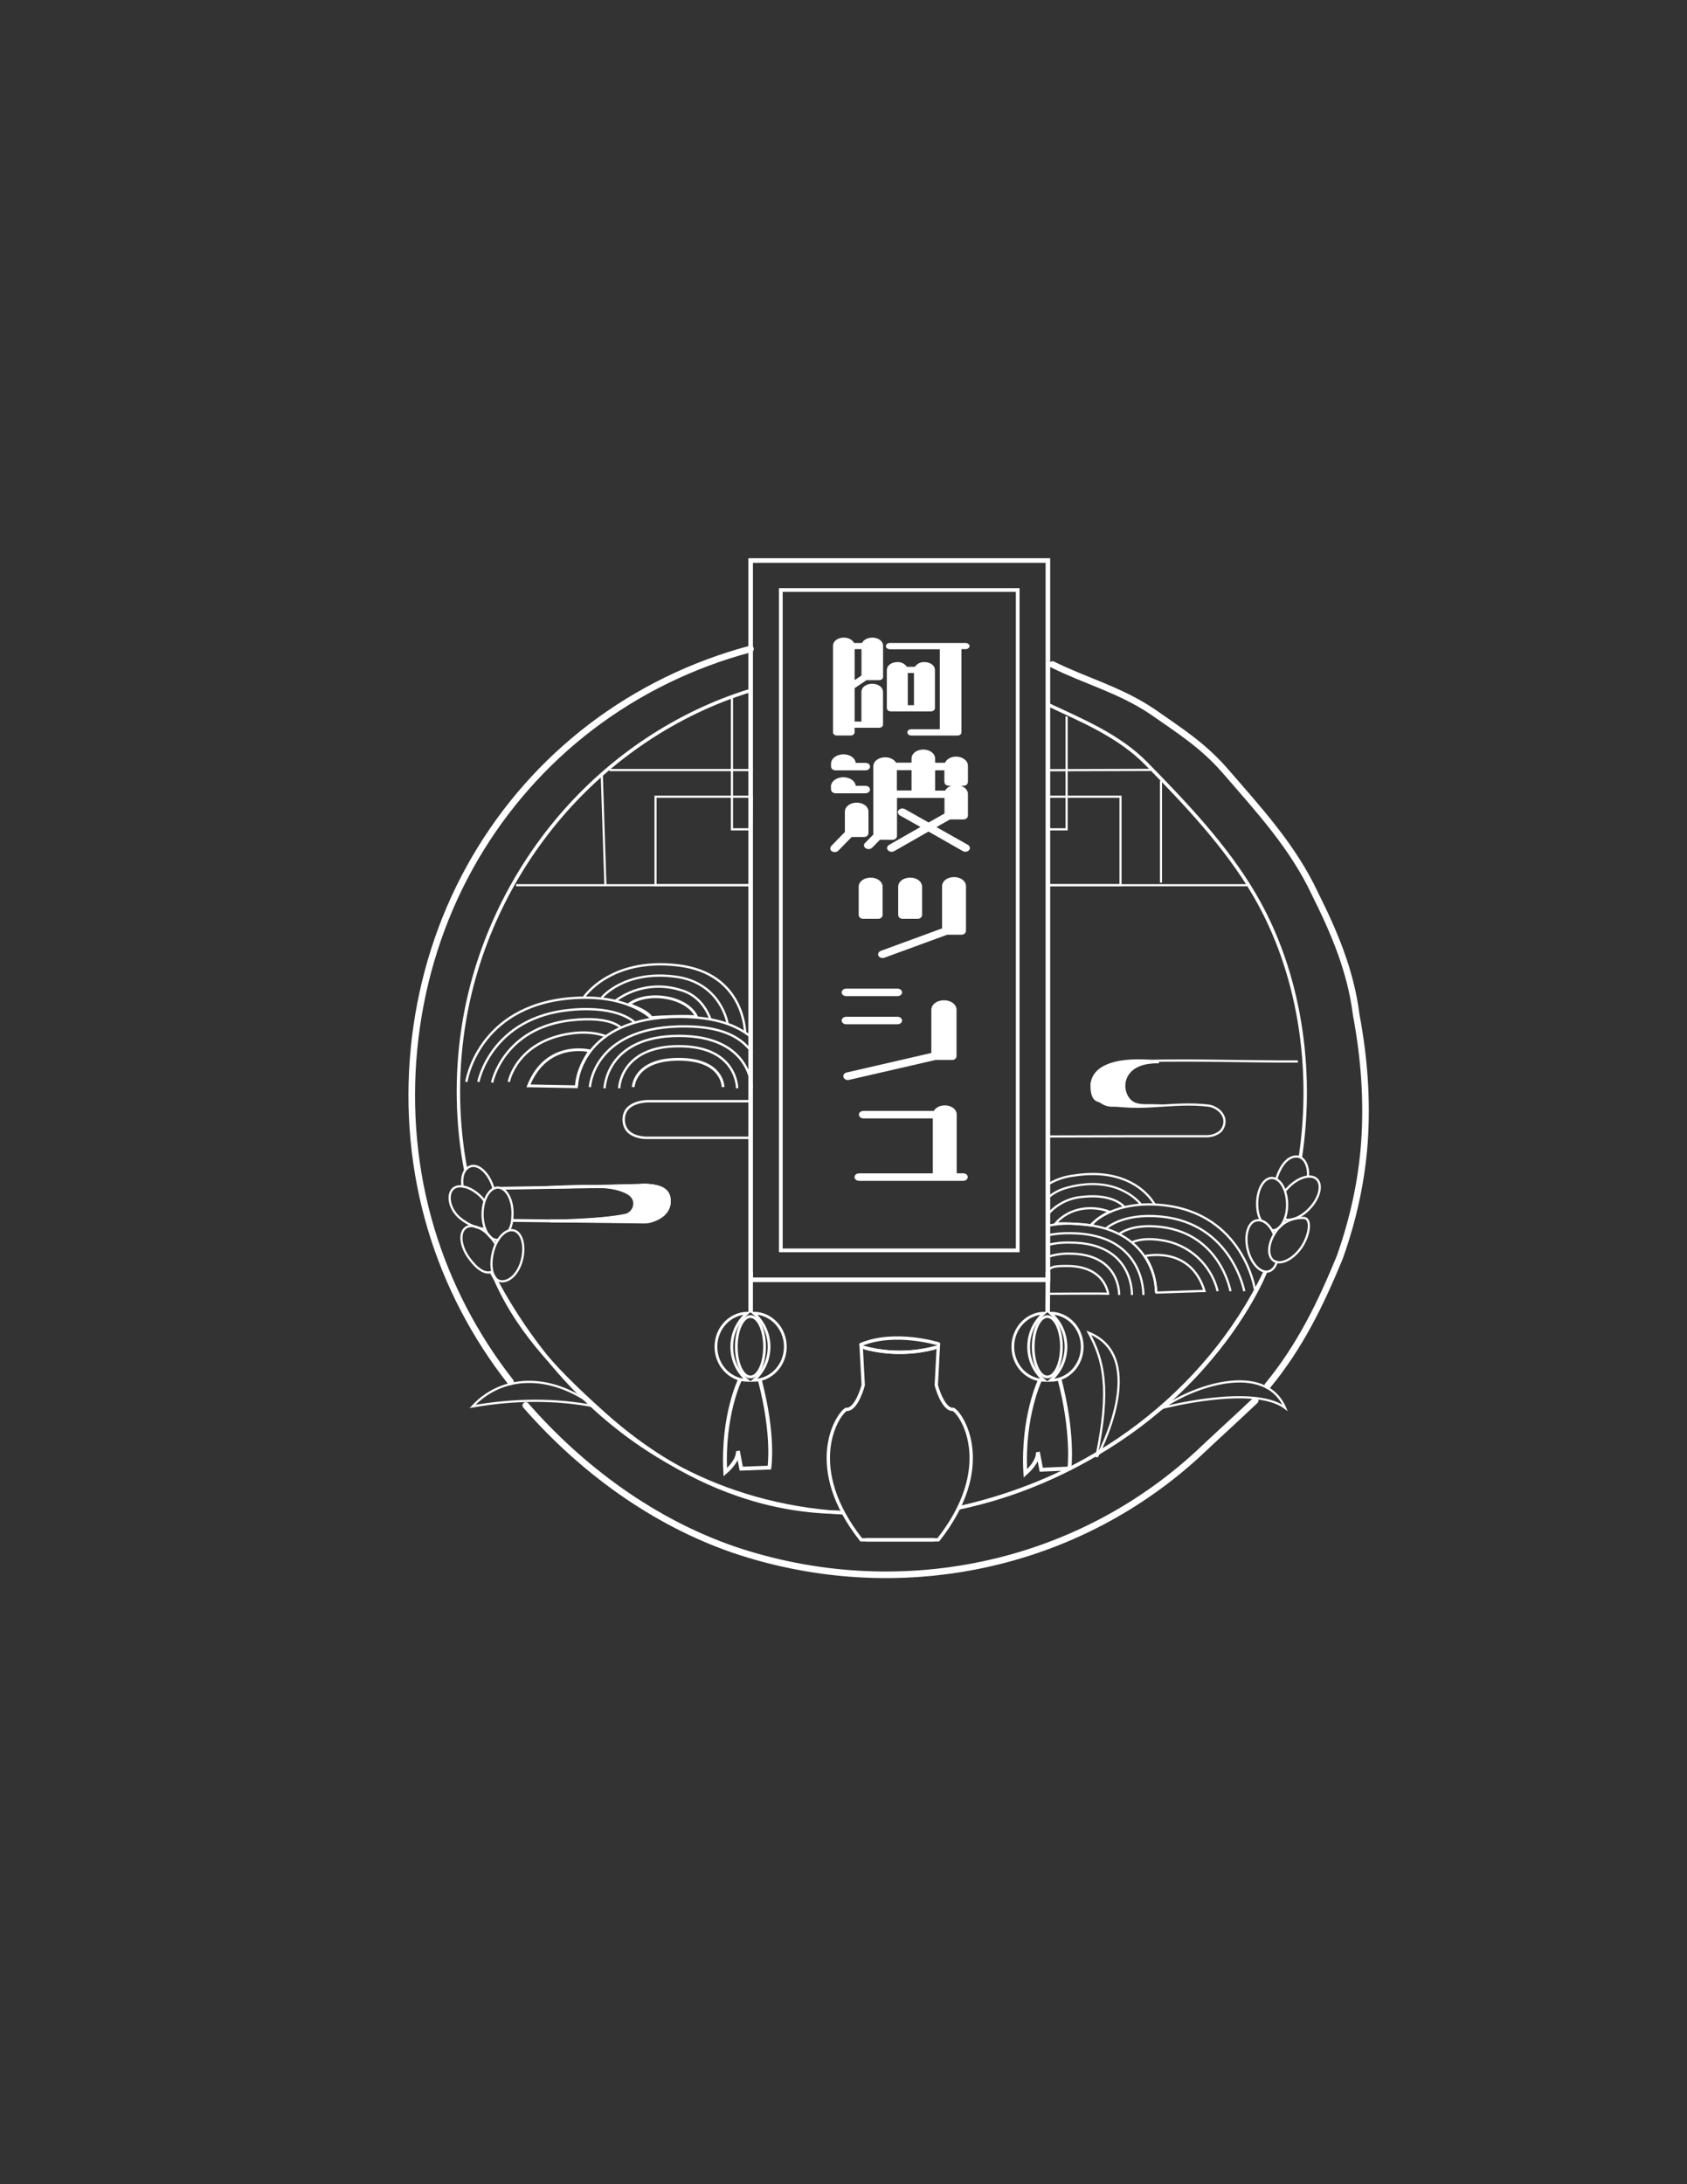 <?xml version="1.0" encoding="utf-8"?>
<!-- Generator: Adobe Illustrator 24.1.0, SVG Export Plug-In . SVG Version: 6.00 Build 0)  -->
<svg version="1.1" xmlns="http://www.w3.org/2000/svg" xmlns:xlink="http://www.w3.org/1999/xlink" x="0px" y="0px"
	 viewBox="0 0 612 792" style="enable-background:new 0 0 612 792;" xml:space="preserve">
<rect x="0" y="0" width="612" height="792" fill="#333333" stroke="none"/>
<style type="text/css">
	.st0{display:none;}
	.st1{display:inline;fill:#FFFFFF;stroke:#000000;stroke-miterlimit:10;}
	.st2{display:inline;fill:#231815;stroke:#000000;stroke-miterlimit:10;}
	.st3{fill:#FFFFFF;stroke:#FFFFFF;stroke-miterlimit:10;}
	.st4{fill:#FFFFFF;stroke:#FFFFFF;stroke-width:1.48;}
	.st5{fill:none;stroke:#FFFFFF;stroke-width:0.8;stroke-miterlimit:10;}
	.st6{fill:none;stroke:#FFFFFF;stroke-width:2.39;stroke-linecap:round;stroke-miterlimit:10;}
	.st7{fill:none;stroke:#FFFFFF;stroke-width:1.2;stroke-miterlimit:10;}
	.st8{fill:none;stroke:#FFFFFF;stroke-width:0.8;stroke-linecap:round;stroke-miterlimit:10;}
	.st9{fill:none;stroke:#FFFFFF;stroke-width:1.21;stroke-miterlimit:10;}
	.st10{fill:none;stroke:#FFFFFF;stroke-width:1.21;stroke-linecap:round;stroke-miterlimit:10;}
	.st11{fill:none;stroke:#FFFFFF;stroke-width:0.85;stroke-miterlimit:10;}
	.st12{fill:none;stroke:#FFFFFF;stroke-miterlimit:10;}
	.st13{fill:none;stroke:#FFFFFF;stroke-width:0.82;stroke-miterlimit:10;}
	.st14{fill:none;stroke:#FFFFFF;stroke-width:0.84;stroke-miterlimit:10;}
	.st15{fill:none;stroke:#FFFFFF;stroke-width:0.77;stroke-miterlimit:10;}
	.st16{fill:none;stroke:#FFFFFF;stroke-width:0.79;stroke-miterlimit:10;}
	.st17{fill:none;stroke:#FFFFFF;stroke-width:1.04;stroke-miterlimit:10;}
	.st18{fill:none;stroke:#FFFFFF;stroke-width:0.81;stroke-miterlimit:10;}
	.st19{fill:none;stroke:#FFFFFF;stroke-width:0.89;stroke-miterlimit:10;}
	.st20{fill:none;stroke:#FFFFFF;stroke-width:1.66;stroke-miterlimit:10;}
	.st21{fill:none;stroke:#FFFFFF;stroke-width:1.67;stroke-miterlimit:10;}
	.st22{fill:none;stroke:#FFFFFF;stroke-width:1.34;stroke-miterlimit:10;}
	.st23{fill:none;stroke:#FFFFFF;stroke-width:1.4;stroke-miterlimit:10;}
	.st24{fill:none;stroke:#FFFFFF;stroke-width:1.238;stroke-miterlimit:10;}
</style>
<g id="レイヤー_2" class="st0">
	<path class="st1" d="M-48,0v792h715V0H-48z M276.74,248.93c-0.06,0.19-0.17,0.36-0.32,0.5c-0.04,0.04-0.08,0.08-0.12,0.12
		c0.06,0.1,0.1,0.2,0.17,0.29c0.08,0.13,0.14,0.26,0.18,0.4c0.02,0.14,0.04,0.28,0.06,0.41c0.02,0.41-0.18,0.8-0.45,1.1
		c-0.26,0.29-0.72,0.45-1.1,0.45c-0.21,0.01-0.41-0.04-0.6-0.13c-0.19-0.06-0.36-0.17-0.5-0.32c-0.16-0.2-0.33-0.4-0.46-0.63
		c-0.13-0.21-0.22-0.45-0.31-0.68c-0.12-0.32-0.18-0.68-0.16-1.02c0.03-0.48,0.14-0.92,0.38-1.34c0.12-0.21,0.28-0.4,0.44-0.59
		c0.09-0.1,0.18-0.19,0.29-0.27c0.19-0.19,0.42-0.33,0.69-0.4c0.14-0.02,0.28-0.04,0.41-0.06c0.41-0.02,0.8,0.18,1.1,0.45
		c0.29,0.26,0.45,0.72,0.45,1.1C276.88,248.55,276.84,248.75,276.74,248.93z M282.64,248.62c-0.14,0.2-0.3,0.39-0.46,0.57
		c0,0.05,0,0.09,0,0.14c0,0.42-0.18,0.79-0.45,1.1c-0.23,0.25-0.57,0.38-0.89,0.43c-0.35,0.05-0.68-0.02-0.99-0.18
		c-0.31-0.16-0.65-0.58-0.71-0.93c-0.07-0.37-0.09-0.65-0.06-0.98c0-0.68-0.02-1.36-0.11-2.04c-0.07-0.26-0.07-0.53,0-0.79
		c0.05-0.12,0.1-0.25,0.16-0.37c0.19-0.36,0.55-0.59,0.93-0.71c0.37-0.12,0.86-0.04,1.2,0.16c0.3,0.18,0.65,0.57,0.71,0.93
		c0.03,0.18,0.04,0.36,0.06,0.54c0.02,0.01,0.04,0.02,0.06,0.03c0.34,0.18,0.61,0.57,0.71,0.93
		C282.9,247.78,282.86,248.3,282.64,248.62z M379.37,257.47c0.02,0.41-0.18,0.8-0.45,1.1c-0.26,0.29-0.72,0.45-1.1,0.45
		c-0.4,0-0.82-0.17-1.1-0.45c-0.33-0.33-0.64-0.71-0.87-1.12c-0.2-0.35-0.31-0.71-0.38-1.09c-0.2,0.21-0.47,0.38-0.73,0.45
		c-0.43,0.12-0.8,0.02-1.2-0.16c-0.68-0.3-1.31-0.69-1.86-1.2c-0.53-0.49-0.89-1.1-1.16-1.76c-0.44-1.1-0.41-2.37-0.41-3.53
		c0-0.87,0.71-1.52,1.55-1.55c0.84-0.04,1.55,0.74,1.55,1.55c0,0.62,0,1.24,0.07,1.85c0.04,0.22,0.09,0.44,0.17,0.65
		c0.07,0.13,0.13,0.25,0.21,0.37c0.01,0.01,0.01,0.01,0.02,0.02c0.08,0.08,0.15,0.16,0.24,0.23c0.02,0.02,0.04,0.03,0.06,0.05
		c0.1,0.07,0.2,0.14,0.31,0.2c0.27,0.16,0.54,0.3,0.83,0.42c0.26,0.12,0.46,0.36,0.59,0.63c0.03-0.06,0.05-0.12,0.08-0.17
		c0.32-0.48,0.74-0.86,1.25-1.12c0.45-0.23,0.91-0.28,1.38-0.08c0.43,0.18,0.79,0.54,0.9,1.01c0.07,0.28,0.11,0.56,0.12,0.85
		c0.01,0.25-0.04,0.51-0.07,0.75c-0.04,0.25-0.13,0.48-0.21,0.72c-0.01,0.03-0.03,0.04-0.03,0.07
		C379.28,256.87,379.36,257.16,379.37,257.47z M477.93,385.15c-0.08,0.37-0.39,0.74-0.71,0.93c-0.36,0.21-0.8,0.26-1.2,0.16
		c-0.88-0.22-1.72-0.46-2.55-0.84c-0.93-0.42-1.67-1.09-2.26-1.91c-0.24-0.33-0.24-0.81-0.16-1.2c0.09-0.4,0.38-0.71,0.71-0.93
		c0.33-0.21,0.83-0.26,1.2-0.16c0.4,0.11,0.67,0.37,0.91,0.69c-0.05-0.06-0.1-0.13-0.15-0.19c0.18,0.23,0.38,0.42,0.6,0.6
		c0.21,0.14,0.43,0.26,0.66,0.37c0.6,0.24,1.23,0.4,1.86,0.56C477.69,383.45,478.12,384.34,477.93,385.15z"/>
	<path class="st2" d="M-82.39-30.29V986.9h819.37V-30.29H-82.39z"/>
	<path class="st2" d="M270.29,412.58"/>
</g>
<g id="レイヤー_1">
	<path class="st3" d="M302.7,265.58V234.1c0-1.33,1.54-2.4,3.42-2.4c1.65,0,3.07,0.87,3.36,1.94h3.6c0.29-1.07,1.65-1.94,3.36-1.94
		c1.89,0,3.42,1.07,3.42,2.4v11.4c0,0.37-0.41,0.62-0.89,0.62h-4.77l-4.66,3.14v12.89H313v-11.32c0-1.32,1.53-2.4,3.42-2.4
		s3.42,1.08,3.42,2.4v11.94c0,0.37-0.41,0.62-0.89,0.62h-9.43v2.19c0,0.38-0.41,0.62-0.88,0.62h-5.07
		C303.12,266.2,302.7,266,302.7,265.58z M309.54,247.58l3.48-2.36v-10.34h-3.48V247.58z M321.86,234.27c0-0.33,0.42-0.62,0.89-0.62
		h27.59c0.47,0,0.89,0.29,0.89,0.62s-0.42,0.62-0.89,0.62h-2.06v30.7c0,0.38-0.41,0.62-0.89,0.62h-16.86
		c-0.53,0-0.88-0.33-0.88-0.66s0.35-0.62,0.88-0.62h10.91v-30h-18.69C322.28,234.88,321.86,234.63,321.86,234.27L321.86,234.27z
		 M337.78,257.45H323.1c-0.47,0-0.88-0.29-0.88-0.62V242.9c0-1.28,1.47-2.32,3.3-2.32c1.3-0.09,2.53,0.57,3.18,1.7h3.48
		c0.65-1.13,1.89-1.79,3.19-1.7c1.82,0,3.3,1,3.3,2.32v13.92C338.67,257.15,338.25,257.44,337.78,257.45L337.78,257.45z
		 M332.06,243.53h-3.24v12.67h3.24V243.53z"/>
	<path class="st4" d="M302.05,307.32l5.19-5.33v-7.73c0-1.36,1.59-2.48,3.54-2.48s3.54,1.12,3.54,2.48v7.89
		c0,0.38-0.36,0.62-0.89,0.62h-4.77l-5.13,5.23c-0.36,0.27-0.83,0.32-1.24,0.13c-0.27-0.09-0.42-0.37-0.33-0.64
		C301.98,307.43,302.01,307.37,302.05,307.32z M309.72,276.91v0.45H314c0.48,0,0.89,0.25,0.89,0.62s-0.41,0.62-0.89,0.62h-10.9
		c-0.48,0-0.89-0.29-0.89-0.62v-1.07c0-1.45,1.71-2.65,3.78-2.65S309.72,275.46,309.72,276.91z M302.17,285.21
		c0-1.44,1.71-2.64,3.78-2.64s3.77,1.2,3.77,2.64v0.46H314c0.48,0,0.89,0.29,0.89,0.62s-0.41,0.62-0.89,0.62h-10.9
		c-0.48,0-0.89-0.29-0.89-0.62L302.17,285.21z M314.32,306.21l3.24-3.3v-25.09c0-1.37,1.59-2.48,3.54-2.48
		c1.71,0,3.12,0.82,3.48,1.94h6.84V275c0-1.36,1.59-2.47,3.53-2.47s3.54,1.11,3.54,2.47v2.32h4.89c0.18-1.24,1.66-2.23,3.48-2.23
		s3.54,1.11,3.54,2.48v6c0,0.33-0.35,0.62-0.88,0.62h-5.31c-0.47,0-0.88-0.29-0.88-0.62v-5h-4.84v8.84h4.89c0.3-1.16,1.71-2,3.48-2
		c1.95,0,3.54,1.11,3.54,2.48v7.89c0,0.33-0.41,0.62-0.88,0.62h-5.07l-6.25,3.51l12.61,7.09c0.36,0.25,0.42,0.62,0.12,0.87
		c-0.35,0.29-0.84,0.33-1.24,0.12l-12.85-7.31L324,308c-0.4,0.22-0.89,0.17-1.24-0.12c-0.36-0.25-0.3-0.62,0.12-0.87l12.55-7.15
		l-8.67-4.86c-0.36-0.24-0.42-0.62-0.12-0.86c0.35-0.29,0.84-0.34,1.24-0.13l9,5.08l6.49-3.67v-6.82h-18.7v14.55
		c0,0.33-0.41,0.62-0.88,0.62h-4.89l-3.07,3.14c-0.36,0.27-0.84,0.31-1.24,0.12C314.14,306.86,314,306.45,314.32,306.21
		L314.32,306.21z M324.63,287.37h6.79v-8.84h-6.79V287.37z"/>
	<path class="st4" d="M319.45,331.82c0,0.33-0.36,0.62-0.89,0.62h-5.42c-0.47,0-0.89-0.29-0.89-0.62v-10.33
		c0-1.4,1.65-2.52,3.6-2.52s3.6,1.12,3.6,2.52L319.45,331.82z M349.69,321.29v16.28c0,0.33-0.35,0.62-0.88,0.62h-5.31l-22.93,8.39
		c-0.41,0.16-0.87,0.06-1.18-0.25c-0.24-0.29-0.06-0.66,0.35-0.83l22.76-8.35v-15.86c0-1.41,1.65-2.52,3.6-2.52
		S349.69,319.88,349.69,321.29z M327.46,332.44c-0.53,0-0.88-0.29-0.88-0.62v-10.33c0-1.4,1.59-2.52,3.6-2.52s3.59,1.12,3.59,2.52
		v10.33c0,0.33-0.41,0.62-0.88,0.62L327.46,332.44z"/>
	<path class="st4" d="M306.06,359.84c0-0.33,0.42-0.62,0.89-0.62h18.69c0.47,0,0.88,0.29,0.88,0.62s-0.41,0.62-0.88,0.62H307
		C306.48,360.46,306.06,360.21,306.06,359.84z M306.06,370.05c0-0.33,0.42-0.62,0.89-0.62h18.69c0.47,0,0.88,0.29,0.88,0.62
		s-0.41,0.62-0.88,0.62H307C306.48,370.67,306.06,370.38,306.06,370.05z M307.24,389.63l31.37-7.23v-16.28
		c0-1.49,1.71-2.68,3.83-2.68s3.83,1.19,3.83,2.68V383c0,0.33-0.41,0.62-0.88,0.62h-5.9c-0.07,0.02-0.16,0.02-0.23,0l-31.43,7.23
		c-0.41,0.13-0.87-0.02-1.12-0.37C306.53,390.09,306.77,389.72,307.24,389.63L307.24,389.63z"/>
	<path class="st4" d="M350.34,426.82c0,0.33-0.41,0.62-0.88,0.62h-37.85c-0.48,0-0.89-0.29-0.89-0.62s0.41-0.62,0.89-0.62h27.53
		v-21.4H313.2c-0.47,0-0.89-0.29-0.89-0.62s0.42-0.62,0.89-0.62h26.06c0.35-1.16,1.77-2,3.48-2c2,0,3.59,1.11,3.59,2.52v22.1h3.13
		C349.93,426.2,350.34,426.45,350.34,426.82z"/>
	<path class="st5" d="M470.84,384.9C450,385,428,384,407,385c-5,1-10,3-11,8c0,2,0,5,2,6c13,5,27,0,41,2c4,1,7,5,4,9c-1,1-3,2-5,2
		c-19,0-39,0-57.79,0.09"/>
	<path class="st5" d="M472.34,380.32"/>
	<path class="st5" d="M380.16,260.66"/>
	<path class="st5" d="M420.28,385.12c-16.66-0.58-14.53,13.88-8,15.46c2.46,0.59,4.48,0.28,6.39,0.35"/>
	<path class="st3" d="M418.76,400.87c-1.91-0.06-3.93,0.25-6.39-0.35c-6.49-1.57-8.05-15.87,8.05-15.45l0,0
		c-32.49-3.65-25.79,15.87-17,15.74c2.53,0,10.61,0.13,15.06,0.13L418.76,400.87z"/>
	<path class="st6" d="M185.18,501.01c-12.93-16.47-22.77-35.32-28.79-55.38c-6.33-21.09-8.32-43.32-6.21-65.22
		c2.09-21.74,8.27-43.06,18.39-62.42c9.83-18.83,23.31-35.69,39.55-49.39c16.46-13.88,35.64-24.39,56.14-30.94
		c2.65-0.85,5.32-1.63,8.01-2.34"/>
	<path class="st6" d="M455.34,507.87c-5.26,5.01-17.26,16.01-18.26,17.01c-46,44-112,57-171,37c-29-10-55-29-75.33-52.25"/>
	<path class="st6" d="M381.82,240.95C394,247,406,250,418,258c10,7,18,12,26,21c13,15,25,28,33,45c7,14,13,28,15,44c3,16,4,31,3,46
		c-1,14-4,28-9,42c-7,17-14.48,32.32-26.1,46.42"/>
	<path class="st7" d="M178.12,461.25c1.89,1.14,35.44,81.66,127.88,87.35"/>
	<path class="st5" d="M215.81,509.98c-14.45-2.84-29.51-2.62-44.37,0c10.08-10.97,27.81-12.97,45.18,0.6"/>
	<path class="st7" d="M459.11,461.14c0,0-25.49,66-111.29,85.62"/>
	<path class="st5" d="M463.34,451"/>
	<path class="st5" d="M463.89,456.23"/>
	<path class="st5" d="M462.27,447.81c-1.56-3.85-4.16-5.85-6.62-5.24c-2.91,0.72-4.26,5.43-3.01,10.52c1.25,5.1,4.63,8.65,7.54,7.93
		c1.5-0.37,2.58-1.81,3.11-3.81"/>
	<path class="st5" d="M473.05,441.64c-2.43-0.18-6.89,0.47-9.94,4.57c-3.13,4.21-3.55,9.14-1.11,10.89c2.44,1.74,6.89-0.3,9.94-4.57
		C474.99,448.26,476.04,441.86,473.05,441.64z"/>
	<path class="st5" d="M463.05,448.06"/>
	<path class="st5" d="M462.17,451.45"/>
	<path class="st5" d="M462.17,453.44"/>
	<path class="st5" d="M467.02,437.55"/>
	<path class="st5" d="M462.58,429.79"/>
	<path class="st5" d="M474.43,426.9c0.52-3.1-0.89-8.22-4.93-7.48c-3.45,0.63-5.61,5.05-6.45,8.03"/>
	<path class="st5" d="M468.38,434.28"/>
	<path class="st5" d="M468.38,436.28"/>
	<path class="st5" d="M471.17,420.33"/>
	<path class="st5" d="M461.35,446.12c0.23,0.05,0.08,0.02,0.32,0.01c3-0.05,5.35-4.35,5.26-9.6s-2.6-9.45-5.6-9.4
		c-3,0.05-5.35,4.35-5.26,9.6c0.05,2.53,0.48,4.28,1.44,5.96c-0.13-0.23,0.04-0.05,0.16-0.05"/>
	<path class="st5" d="M459.73,445.53"/>
	<path class="st5" d="M458.48,444.4"/>
	<path class="st5" d="M465.69,442.03c2.42,0.94,6.31-0.56,9.4-3.84c3.6-3.81,4.76-8.57,2.58-10.63c-2.18-2.06-6.87-0.64-10.47,3.18
		c-0.54,0.57-0.68,0.7-1.1,1.3"/>
	<path class="st5" d="M468.38,436.28"/>
	<path class="st5" d="M470.24,429.08"/>
	<path class="st5" d="M186.37,446.15c-2.91-0.72-6.3,2.83-7.54,7.93c-1.38,5.68-0.01,10.26,3.01,10.52
		c2.99,0.26,6.29-2.83,7.54-7.93C190.63,451.58,189.28,446.87,186.37,446.15z"/>
	<path class="st5" d="M178.84,457.91"/>
	<path class="st5" d="M180.85,458.07"/>
	<path class="st5" d="M179.82,451.17c-0.36-0.72-0.43-0.72-0.93-1.42c-3.05-4.27-7.5-6.32-9.94-4.57
		c-2.44,1.74-1.95,6.62,1.11,10.89c2.88,4.03,6.04,6.24,8.54,4.99"/>
	<path class="st5" d="M174.59,446.65"/>
	<path class="st5" d="M180.85,458.07"/>
	<path class="st5" d="M178.84,457.91"/>
	<path class="st5" d="M179.09,431.23c-0.09-0.38-0.14-0.56-0.27-0.94c-1.61-4.99-5.23-8.3-8.08-7.38c-2.29,0.74-3.45,3.39-2.96,7.22
		c0.04-0.01,0.67,0.18,0.71,0.18 M179.41,432.81 M176.83,440.9 M168.49,433.63 M168.08,432.13 M176.56,435.6"/>
	<path class="st5" d="M170.44,431.49"/>
	<path class="st8" d="M184.63,446.17c0.99-1.69,1.25-3.37,1.3-5.95c0.1-5.25-2.26-9.54-5.26-9.6s-5.51,4.15-5.6,9.4
		c-0.1,5.25,2.26,9.54,5.26,9.6c0.46,0.01-0.01,0.09,0.42-0.1 M176.56,435.6 M176.56,437.04"/>
	<path class="st5" d="M175.78,435.6c-0.38-0.52-0.51-0.84-0.98-1.33c-3.6-3.81-8.29-5.23-10.47-3.18s-1.46,7.28,2.58,10.63
		c3.21,2.66,7.13,4,9.4,3.84"/>
	<path class="st5" d="M170.44,431.49"/>
	<path class="st5" d="M172.83,440.84"/>
	<path class="st5" d="M173.76,444.91"/>
	<path class="st5" d="M421.81,510.47c0,0,32.76-8.59,44.37,0c-7.5-17.05-33.99-7.75-45.18,0.59"/>
	<path class="st5" d="M398,528.15c0,0,19.44-35.76-3-44.87c5.27,9.73,8,19.92,2.71,45.1"/>
	<path class="st9" d="M338.81,488.82c-8.68,2.21-17.8,2.04-26.39-0.48l0.73,13.93c0,0-2.38,9.16-6.23,8.79
		c-3.66,2.39-15,21.26,5.5,47.29h26.39"/>
	<path class="st9" d="M314,488.82c8.68,2.21,17.8,2.04,26.39-0.48l-0.73,13.93c0,0,2.38,9.16,6.23,8.79
		c3.67,2.39,15,21.26-5.5,47.29H314"/>
	<path class="st10" d="M340.49,487.31c0,0-15.69-4.94-28.17,0.22"/>
	<path class="st11" d="M209.37,393.92c-0.32-0.67,0.92-25.11,37.08-25.2c13.36,0,21.14,3.15,26.39,7.61"/>
	<path class="st11" d="M214,394.19c0,0,1.07-21.21,32.36-22c15.36-0.38,22.52,3.94,26.45,9.38"/>
	<path class="st11" d="M219.32,394.62c0,0,0.44-19,27-19s26.37,19,26.37,19"/>
	<path class="st11" d="M224.62,394.62c0,0,0.36-15.26,21.65-15.26s21.13,15.26,21.13,15.26"/>
	<path class="st12" d="M229.72,394.19c0,0,0.27-10.09,16.49-10.09s16.09,10.09,16.09,10.09"/>
	<path class="st11" d="M173.54,392.28c0,0,4.51-23.52,33.77-26.12c17.58-1.57,23.08,4.75,23.08,4.75"/>
	<path class="st11" d="M236.59,369.5c0,0-8.59-9.36-29.81-7.5c-33.6,2.93-37.6,30.29-37.6,30.29"/>
	<path class="st11" d="M178.53,392.53c0,0,4-19.86,28.78-22.6c14.71-1.63,18.06,2.89,18.06,2.89"/>
	<path class="st11" d="M184.58,392.28c0,0,2.74-14.82,22.73-17.57c8.16-1.12,12.83,1.22,12.83,1.22"/>
	<path class="st12" d="M214,381.06c0,0-15.67-4-22.29,12.67c1,0,17.39,0.33,17.39,0.33S208.88,388.34,214,381.06z"/>
	<path class="st12" d="M228.08,364.21c0,0,6.58,2.11,8.22,4.8c2.26-0.33,13.88-0.76,16.44-0.26
		C249.25,361.23,234.85,359.13,228.08,364.21z"/>
	<path class="st13" d="M218.31,361.75c0,0,8-10,26.58-7.63c16.88,2.14,19.11,17.28,19.11,17.27"/>
	<path class="st14" d="M211.71,361.75c0,0,9.51-14.68,34.3-11.7c24.21,2.9,24.28,24.36,24.28,24.36"/>
	<path class="st5" d="M419.49,468.7c0,0,0.27-24.82-31.42-25c-2.77-0.04-5.53,0.24-8.23,0.83"/>
	<path class="st5" d="M414.79,469.57c0,0,0.74-22.41-26.69-22.41c-2.86-0.05-5.73,0.24-8.52,0.87"/>
	<path class="st5" d="M410.63,469.57c0,0,0.86-19-22.43-19c-2.9-0.1-5.79,0.24-8.59,1"/>
	<path class="st5" d="M406,469.57c0,0,0.58-15-18.09-15c-2.83-0.06-5.65,0.4-8.31,1.37"/>
	<path class="st5" d="M402.05,469.5c0,0-0.78-10.45-14.99-10.45c-5.14,0-6,0.38-6.89,2c-0.16,0.47-0.24,0.96-0.23,1.46
		c-0.13,1.21-0.05,2.44,0.22,3.63c0.17,0.41,0.45,3,0.01,3c-1.16,0.01,21.41-0.19,21.81,0"/>
	<path class="st5" d="M451.39,468.19c0,0-4.57-24.6-30.24-27.06c-14.26-1.37-20,4.44-20,4.44"/>
	<path class="st5" d="M395.48,444.46c0,0,7.52-9.35,26.14-7.5c29.45,2.93,33.61,30.53,33.61,30.53"/>
	<path class="st5" d="M446.38,468.19c0,0-3.53-20.7-25.23-23.3c-10.83-1.31-15.15,2.61-15.15,2.61"/>
	<path class="st5" d="M441.73,468.19c-2.4-9.82-10.56-17.16-20.58-18.52c-7.15-1.12-10.55,0.87-10.55,0.87"/>
	<path class="st5" d="M415.37,455.47c0,0,16.46-4,21.59,12.63c-0.95,0-17.47,0.6-17.47,0.6
		C419.02,468.89,420.09,462.64,415.37,455.47z"/>
	<path class="st5" d="M402.53,439.38c0,0-5.1,2.28-6.53,5c-2-0.34-11-1.13-13.2-0.63C387.84,437.84,396.1,436.91,402.53,439.38z"/>
	<path class="st15" d="M413.88,436.71c0,0-7.45-10.2-24.56-6.59c-4.35,0.92-6.73,2.06-9.37,4.36"/>
	<path class="st16" d="M418.83,436.71c0,0-7-13.91-29.26-10.45c-3.53,0.4-6.91,1.6-9.9,3.52"/>
	<path class="st11" d="M223.2,362.93c6.75-5,15.48-6.49,23.5-4c3.25,0.81,8.43,3.45,11.07,10.79"/>
	<path class="st5" d="M379.67,440.87c3.18-3.98,7.87-6.46,12.95-6.87c11.61-1.32,15.31,3.73,15.31,3.73"/>
	<path class="st17" d="M181.77,430.87l50.36-0.85c0,0,10.91-1.64,10.7,5.47c0,4.64-4.2,6.55-6.57,7.26
		c-0.85,0.26-1.74,0.38-2.63,0.36l-47.79-0.58"/>
	<path class="st18" d="M199.06,430.57l32.69-0.77c0,0,10.83-1.41,11.09,6.27c-1,7.62-11,6.65-12.45,6.65h-30.71
		c0,0,17.47-0.07,27.21-2.06c3.32-0.68,5.42-6,0.27-8.41C223,430.33,218.49,429.59,199.06,430.57z"/>
	<path class="st3" d="M199.06,430.57l17.34-0.41l15.35-0.36c0,0,10.83-1.41,11.09,6.27c-1,7.62-11,6.65-12.45,6.65h-30.71
		c0,0,17.47-0.07,27.21-2.06c3.32-0.68,5.42-6,0.27-8.41C223,430.33,218.49,429.59,199.06,430.57z"/>
	<path class="st19" d="M272.67,399.3h-36.9c0,0-9.5-0.45-9.5,6.64s8.75,6.64,8.75,6.64h37.68"/>
	<line class="st15" x1="421.17" y1="283.14" x2="421.17" y2="320.04"/>
	<line class="st15" x1="218.31" y1="280.79" x2="219.62" y2="320.98"/>
	<line class="st15" x1="187.24" y1="320.98" x2="272.31" y2="320.98"/>
	<polygon class="st15" points="406.49,320.98 380.15,320.98 380.15,320.98 380.15,300.72 380.15,288.89 406.49,288.89 	"/>
	<polygon class="st15" points="272.31,320.98 237.81,320.98 237.81,288.89 272.7,288.89 	"/>
	<polyline class="st5" points="380.15,263.69 380.16,279.28 417.45,279.17 	"/>
	<line class="st8" x1="272.7" y1="279.23" x2="221.45" y2="279.23"/>
	<line class="st20" x1="380.17" y1="461.04" x2="380.06" y2="475.85"/>
	<polyline class="st21" points="380.15,239.46 380.15,460.21 380.15,461.04 	"/>
	<line class="st20" x1="272.31" y1="461.04" x2="272.31" y2="475.86"/>
	<polyline class="st5" points="265.53,252.62 265.53,300.72 272.31,300.72 	"/>
	<polyline class="st5" points="386.93,259.8 386.93,300.72 380.15,300.72 	"/>
	<line class="st15" x1="380.16" y1="320.98" x2="452.96" y2="320.98"/>
	<polyline class="st21" points="380.15,461.04 380.15,464.06 378.29,464.06 272.31,464.06 272.31,203.25 380.15,203.25 
		380.15,239.46 	"/>
	<rect x="283.26" y="213.93" class="st22" width="85.94" height="239.46"/>
	<path class="st23" d="M275.71,500.68c5.22,20.09,3.4,31.48,3.4,31.48l-10.21,0.38l-1.22-6.44c0,0,0.61,3.22-4.57,7.72
		c-1.07-20.64,5.38-33.65,5.38-33.65"/>
	<path class="st12" d="M265.47,488.34c-0.03-4.69,2.03-9.16,5.61-12.19c-6.3,0.13-11.36,5.53-11.36,12.19s5.06,12.06,11.36,12.19
		C267.5,497.5,265.44,493.03,265.47,488.34z"/>
	<path class="st12" d="M284.9,488.34c0-6.71-5.15-12.16-11.51-12.2c6.74,5.78,7.52,15.92,1.74,22.66c-0.53,0.62-1.12,1.21-1.74,1.74
		C279.75,500.49,284.9,495.05,284.9,488.34z"/>
	<ellipse class="st12" cx="272.24" cy="488.34" rx="5.12" ry="10.95"/>
	<path class="st23" d="M384.25,499.64c5.32,20.06,3.71,32.84,3.71,32.84l-10.21,0.45l-1.25-6.43c0,0,0.63,3.22-4.53,7.75
		c-1.17-20.64,5.44-34.17,5.44-34.17"/>
	<path class="st12" d="M373.17,488.34c-0.03-4.69,2.03-9.16,5.61-12.19c-6.3,0.13-11.36,5.53-11.36,12.19s5.06,12.06,11.36,12.19
		C375.2,497.5,373.14,493.03,373.17,488.34z"/>
	<path class="st12" d="M392.6,488.34c0-6.71-5.15-12.16-11.51-12.2c6.74,5.78,7.52,15.92,1.74,22.66c-0.53,0.62-1.12,1.21-1.74,1.74
		C387.45,500.49,392.6,495.05,392.6,488.34z"/>
	<ellipse class="st12" cx="379.94" cy="488.34" rx="5.12" ry="10.95"/>
	<path class="st5" d="M474.21,423.84"/>
	<path class="st24" d="M180.07,464.62c8.95,19.9,24.2,34.74,39.12,48.12c14.98,13.44,32.55,24.22,51.8,30.26
		c10.86,3.41,22.21,5.27,33.6,5.35"/>
	<path class="st24" d="M178.26,455.6"/>
	<path class="st24" d="M271.95,250.46c-26.57,8.22-50.45,24.34-68.52,45.42c-18.61,21.71-31.11,48.57-35.4,76.86
		c-2.59,17.06-2.28,34.58,0.93,51.53"/>
	<path class="st24" d="M471.75,419.53c4.82-32.05-0.21-67.06-16.72-95.19c-10.31-17.58-25-33-39.21-47.49
		c-9.8-9.99-23.02-15.47-35.49-21.3"/>
	<path class="st24" d="M467.56,438.4"/>
	<path class="st24" d="M465.58,444.51"/>
	<path class="st24" d="M347.82,546.76C395,537,438,505,458.85,461.38"/>
	<path class="st24" d="M346.64,546.76"/>
	<path class="st24" d="M315.82,549.04"/>
</g>
</svg>

